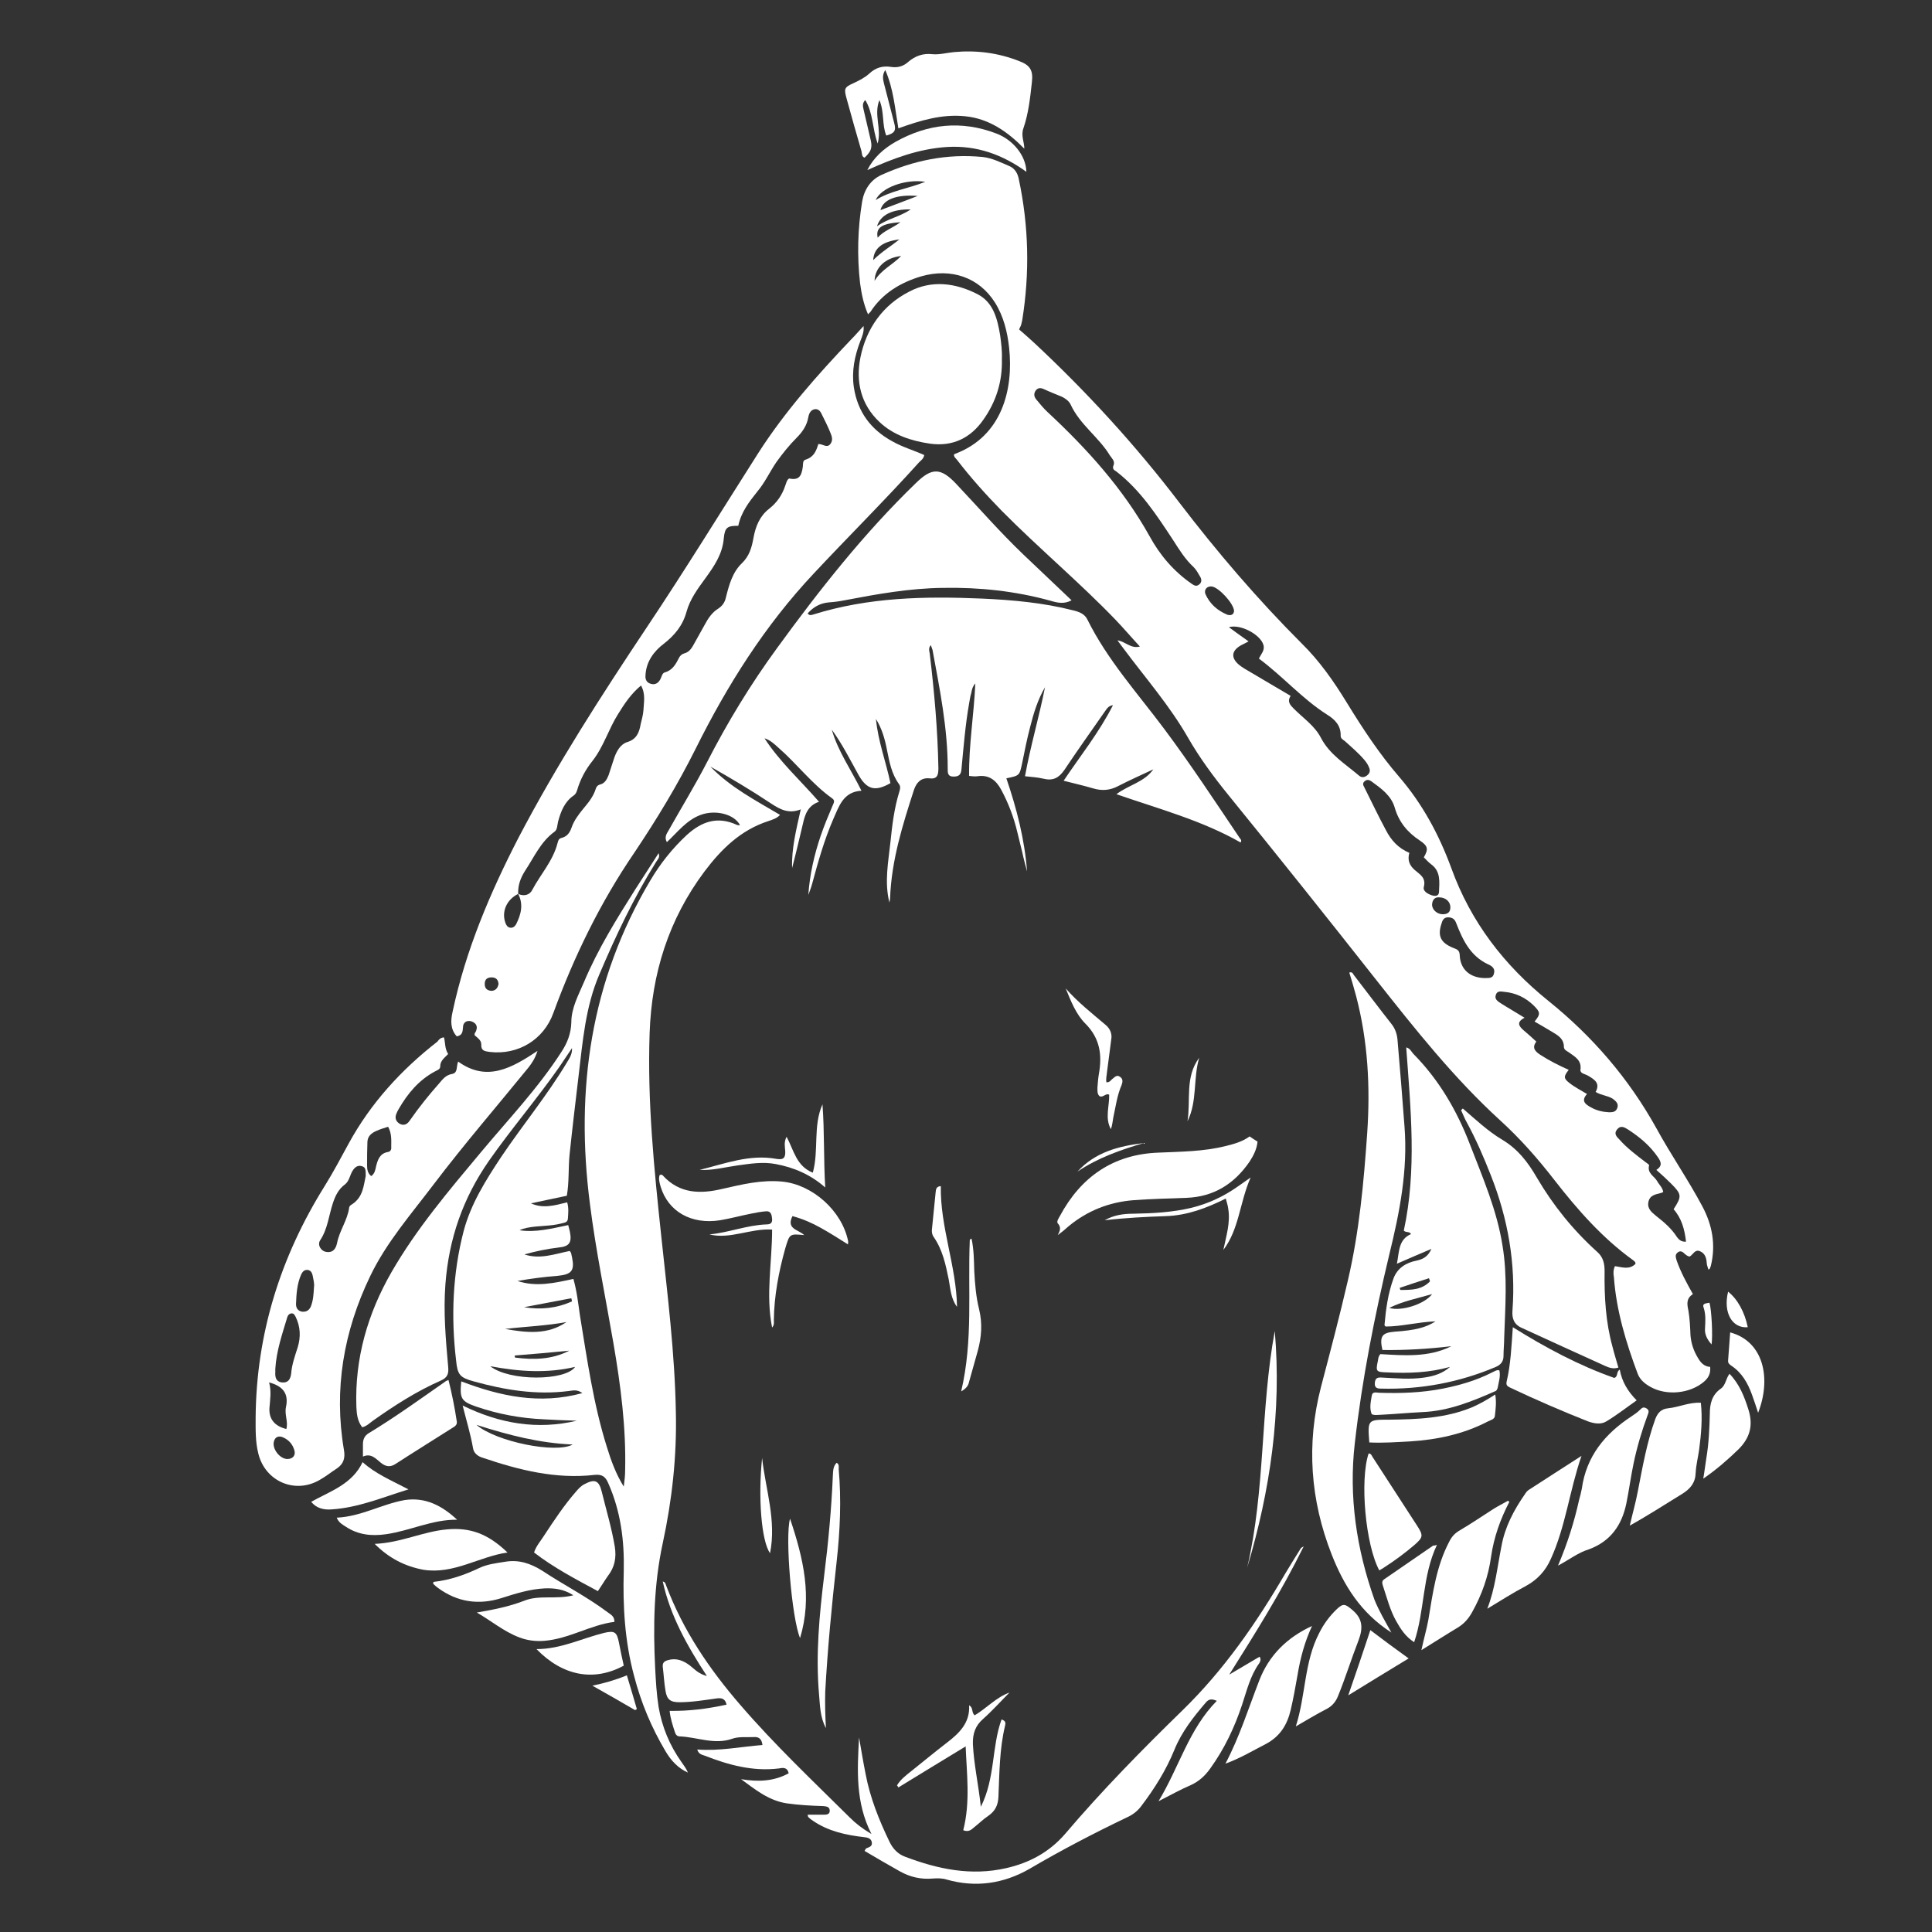<?xml version="1.0" encoding="utf-8"?>
<!-- Generator: Adobe Illustrator 18.1.1, SVG Export Plug-In . SVG Version: 6.00 Build 0)  -->
<svg version="1.1" id="图层_1" xmlns="http://www.w3.org/2000/svg" xmlns:xlink="http://www.w3.org/1999/xlink" x="0px" y="0px"
	 viewBox="0 0 560 560" enable-background="new 0 0 560 560" xml:space="preserve">
	 <rect x="0" y="0" width="560" height="560" fill="#333333" stroke="none"/>
	 <style type="text/css">
	.st0{fill:#FFFFFF;}
</style>
<g>
	<g>
		<path class="st0" d="M164.7,355.1c0.2,0.9,0.4,1.4,0.5,2c0.6,3.1-0.2,4.2-3.3,4.5c-3.4,0.4-6.7,1.1-9.9,2c4.5,1.5,8.7-0.1,13.1-1
			c0.6,0.5,0.5,1.2,0.7,1.8c0.8,3.9-0.1,5-4.1,5.4c-3.9,0.3-7.8,0.8-11.7,1.5c5.4,1.8,10.7,0.6,16.2-0.6c1,3.5,1.4,7.1,1.9,10.6
			c2.1,12.8,3.9,25.7,7.8,38.1c1.2,3.9,2.6,7.8,4.9,11.5c0.2-1.6,0.4-3.1,0.4-4.7c0.3-12.4-1.3-24.7-3.4-36.9
			c-2.3-13.4-5.1-26.8-6.8-40.3c-4.3-33.2,0.2-64.7,17.5-93.8c2.9-4.9,6.4-9.3,10.6-13.2c4.3-3.9,8.9-5.5,14.5-2.9
			c0.2,0.1,0.6,0.1,0.9,0.1c-1.6-3.2-7.1-4.6-11.4-3c-4.1,1.5-6.7,5-9.8,7.9c-0.8-1.4-0.1-2.4,0.5-3.4c3.7-6.6,7.7-13.1,11.2-19.9
			c5.9-11.5,12.6-22.5,20.2-32.9c12.3-16.9,25.2-33.3,40.3-47.9c4.6-4.5,7.2-4.5,11.7,0.3c6.5,6.9,12.7,14,19.5,20.5
			c4.6,4.4,9.2,8.7,13.9,13.2c-2.2,1.2-4.2,0.7-6.2,0.1c-10.2-2.8-20.6-3.9-31.1-3.7c-9.6,0.1-19.1,1.8-28.5,3.6
			c-1.5,0.3-3,0.5-4.5,0.6c-2.5,0.2-4.5,1.3-6.2,3.2c0.6,0.8,1.2,0.4,1.7,0.3c16-5,32.3-5.3,48.8-4.6c8.9,0.4,17.8,1.2,26.4,3.4
			c1.7,0.4,3.4,1,4.2,2.7c5.8,11.7,14.5,21.3,22.2,31.6c7.7,10.3,14.8,21.1,22,31.8c0.2,0.3,0.6,0.5,0.2,1.2
			c-11.2-6.4-23.6-9.7-36-14c3.6-2.7,8.1-3.5,10.7-7.2c-3.4,1.6-6.8,3.1-10.1,4.8c-2.4,1.3-4.8,1.5-7.4,0.7
			c-2.7-0.8-5.4-1.4-8.5-2.2c4.9-7.3,10.3-14,14.3-21.9c-1.4,0.2-1.8,1.1-2.4,1.9c-3.9,5.6-7.9,11.2-11.7,16.9
			c-1.6,2.3-3.3,3.2-6.1,2.5c-1.7-0.4-3.4-0.5-5.3-0.7c1.6-8.8,4.1-17.2,5.8-25.8c-2.1,3.6-3.3,7.5-4.3,11.5
			c-0.9,3.4-1.6,6.9-2.3,10.4c-0.8,3.7-0.7,3.7-4.6,4.5c3,8.8,5.3,17.7,6,27c-0.5-1.9-1-3.7-1.4-5.6c-0.5-1.9-0.9-3.8-1.4-5.7
			c-1-4.3-2.6-8.5-4.7-12.4c-1.5-2.8-3.6-4.4-6.9-3.9c-0.7,0.1-1.5,0-2.4-0.1c-0.1-9,1.4-17.7,1.8-26.8c-0.9,1-1,2-1.2,2.9
			c-0.3,0.9-0.4,1.9-0.6,2.9c-1.1,6.3-1.6,12.6-2.2,18.9c-0.1,1.6-0.6,2.3-2.3,2.3c-1.8,0-1.7-1.2-1.7-2.4c0-11.6-2.3-22.9-4.4-34.3
			c-0.1-0.4-0.3-0.8-0.5-1.4c-0.8,0.9-0.4,1.8-0.3,2.5c1.3,11,2.3,22,2.5,33.2c0,2.1-0.4,3.2-2.7,2.9c-2.4-0.2-3.7,1.3-4.4,3.4
			c-3.3,10.2-6.5,20.4-6.9,31.3c0,0.4-0.1,0.7-0.2,1.3c-1.5-6-0.3-11.8,0.3-17.5c0.5-4.9,1.1-9.9,2.6-14.7c0.2-0.7,0.4-1.4-0.1-2.1
			c-2.2-3-2.8-6.5-3.5-9.9c-0.6-3.2-1.5-6.3-3.2-9c0.6,6.4,2.9,12.4,4.2,18.6c-4.4,2.5-6.8,1.9-9.2-2.3c-2.5-4.5-4.8-9.1-7.8-13.2
			c1.8,6.3,5.6,11.6,8.6,17.7c-5.3,0.3-6.5,4.5-8.2,8.3c-2.6,6-4.4,12.4-6.1,18.7c-0.3,1.1-0.7,2.1-1.1,3.2
			c0.4-5.9,1.7-11.6,3.6-17.2c1-2.9,2.2-5.8,3.4-8.6c0.3-0.8,0.9-1.5-0.1-2.2c-5.9-4.2-10.2-10-15.6-14.7c-1.2-1.1-2.4-2.2-4-2.7
			c4.4,6.8,10.4,12.2,15.8,18.4c-3.3,1.1-4.1,3.8-4.7,6.5c-1,4.2-2,8.5-3.1,12.7c-0.2-5.7,1.2-11.1,2.5-17c-3.5,1.4-6,0-8.6-1.7
			c-5.7-3.8-11.6-7.3-17.6-10.7c5.8,6,13.1,9.8,20.2,14c-0.9,1-2.2,1.4-3.4,1.8c-8,2.6-13.6,8.1-18.5,14.6
			c-10.4,13.9-15.3,29.6-15.9,46.8c-0.7,19.8,1.3,39.5,3.4,59.2c1.8,16.9,3.9,33.7,4.2,50.7c0.3,12.8-1.1,25.5-3.8,38
			c-2.6,12-2.8,24.1-2.2,36.2c0.2,3.8,0.4,7.5,1,11.3c1,5.8,3.2,11.1,6.6,15.9c0.7,1,1.4,1.9,1.9,3.1c-2.9-1.3-4.9-3.5-6.5-6.2
			c-4.1-6.9-7.1-14.1-9.1-21.8c-2.7-10-3.3-20.2-3-30.5c0.2-8.8-0.9-17.3-4.5-25.4c-0.8-1.9-1.8-2.6-3.9-2.4
			c-11.3,1.3-22-1.4-32.6-5c-1.3-0.4-2.5-1.3-2.7-2.8c-0.7-4-1.9-7.9-3-12.3c10.8,5.3,21.7,7.1,33.1,4.4c-3.2-0.1-6.3-0.2-9.5-0.4
			c-6.8-0.3-13.3-1.5-19.7-3.7c-4.3-1.5-4.8-2.3-4.3-7.3c11.3,4.3,22.7,6.8,35.1,3.4c-1.6-1.2-2.9-0.7-4-0.6
			c-9.4,1.2-18.5-0.3-27.5-2.8c-4-1.1-4.7-1.9-5.1-6.1c-1.5-12.6-1-25.2,2.2-37.5c2.1-7.9,6.4-14.7,10.9-21.5
			c6.2-9.2,13.3-17.8,19-27.3c0.8-1.3,1.6-2.5,1.5-4.2c-1.2,1.8-2.5,3.7-3.7,5.5c-6.5,9.3-13.9,17.9-20.4,27.2
			c-7.5,10.8-11.6,22.5-12.6,35.8c-0.6,8.1,0.1,15.9,0.8,23.8c0.2,2-0.1,3.2-2.2,4.1c-7,3.1-13.4,7.2-19.6,11.6
			c-1,0.7-1.8,1.6-3.1,1.9c-1.4-1.8-1.6-3.8-1.7-5.9c-0.5-14.1,3.3-27.1,10.2-39.1c7.2-12.5,16.6-23.6,25.8-34.6
			c8-9.6,16.7-18.7,23.5-29.3c1.7-2.6,2.7-5.3,2.8-8.4c0-4.3,2.1-8,3.7-11.8c4-9.5,9.4-18.2,14.9-26.9c2.2-3.4,4.4-6.8,6.7-10.4
			c0.5,1.3-0.3,1.8-0.7,2.5c-6.5,10.4-11.7,21.4-16.5,32.7c-4,9.3-4.8,19.4-6,29.4c-0.9,7.6-1.8,15.1-2.6,22.7c-0.4,4-0.1,8-0.8,12
			c-3.5,0.7-7,1.5-10.4,2.2c3.5,1.6,6.9,0.6,10.5-0.3c0.5,1.7,0.3,3.3,0.2,4.8c-0.1,1.1-1.1,1.1-1.8,1.3c-3.3,0.9-6.7,0.6-10.1,1.3
			c-0.7,0.2-1.4,0.3-2.1,0.7C155.3,357.3,159.9,356.1,164.7,355.1z M138.1,413c5.7,4.9,23.1,8.4,27.9,5.7
			C156.4,418.3,147.5,416,138.1,413z M142.1,396c5.5,4.4,21.8,4.3,24.6,0.2C158.6,398.1,150.6,397.6,142.1,396z M164.2,383.2
			c-5.9,1.1-11.9,1.3-17.8,2C152.6,386.3,158.7,387,164.2,383.2z M165,391.5c-5.3,0.5-10.5,1-15.8,1.4c0,0.2,0,0.4,0.1,0.6
			C154.6,394.2,160,394.1,165,391.5z M165.8,377.2c-0.1-0.3-0.1-0.6-0.2-0.9c-4.6,0.9-9.1,1.7-13.7,2.6
			C156.8,379.7,161.4,379.2,165.8,377.2z"/>
		<path class="st0" d="M468.1,367c2.1,0.3,4.1,1.1,5.9-0.6c0.2-0.6-0.3-0.8-0.6-1.1c-8.9-6.4-16.1-14.6-22.8-23.2c-4.8-6.2-9.9-12-15.6-17.2
			c-13.6-12.4-24.9-26.7-36.2-41c-14.1-17.9-28.3-35.7-42.7-53.4c-4.3-5.3-8.3-10.7-11.7-16.6c-5.3-9.3-12.4-17.4-18.8-26
			c-0.5-0.7-1-1.3-1.7-2.3c2.4,0.4,3.9,2.5,6.5,1.8c-2.5-2.7-4.7-5.3-7.1-7.8c-10.5-10.9-22.2-20.7-32.9-31.5
			c-4.6-4.7-9-9.6-13-14.8c-0.4-0.5-0.9-0.8-0.9-1.5c0.1-0.1,0.1-0.1,0.2-0.2c13.8-5.1,17.1-18.8,15.8-30.8
			c-0.5-4.6-1.6-9.1-4.1-13.1c-4.6-7.3-12.7-10.1-21.4-7.6c-6,1.8-11.2,4.9-14.7,10.3c-0.2,0.2-0.4,0.4-0.7,0.7c-1.3-3-1.9-6-2.3-9
			c-0.9-7.9-0.7-15.8,0.6-23.7c0.6-3.5,2.5-6.3,5.6-7.7c9.3-4.2,19-6.2,29.3-5.2c2.8,0.3,5.3,1.6,7.9,2.7c1.5,0.7,2.3,2.1,2.6,3.7
			c2.9,13.6,3.2,27.2,1,40.9c-0.1,0.4-0.2,0.9-0.3,1.3c-0.1,0.4-0.4,0.8-0.6,1.4c1.5,1.3,3,2.6,4.5,4c15.2,14.2,29.2,29.5,41.8,46
			c11,14.4,22.8,28.2,35.6,41c5.2,5.1,9.3,11,13.1,17.2c4.6,7.5,9.4,14.8,15.1,21.4c6.8,7.9,11.6,16.8,15.2,26.6
			c5.6,15.5,15.3,28.1,28.1,38.4c12.8,10.3,23.3,22.5,31.3,36.9c4.2,7.7,9.2,14.9,13.3,22.6c2.9,5.4,4,11.2,2.5,17.3
			c-0.1,0.3-0.2,0.6-0.3,0.8c0,0.1-0.1,0.1-0.4,0.3c-0.2-0.7-0.5-1.4-0.5-2c-0.1-1.4-0.5-2.7-1.9-3.3c-1.5-0.7-2,0.9-3,1.5
			c-0.6,0-1-0.4-1.4-0.7c-0.6-0.6-1.3-1.2-2.2-0.4c-0.8,0.7-0.4,1.5-0.2,2.3c1.2,3.4,2.9,6.5,4.7,9.7c-2,1.3-1.7,2.9-1.3,4.8
			c0.4,2.4,0.5,4.8,0.6,7.2c0.2,2.3,0.9,4.4,2.1,6.4c0.8,1.4,1.8,2.6,3.6,2.7c0.2,1.9-0.5,3.2-1.8,4.3c-4.1,3.5-10.9,4.1-15.5,1.5
			c-1.6-0.9-3-2-3.7-3.8c-3.4-9.1-6.2-18.3-6.9-28C467.6,369.1,467.6,368.1,468.1,367z M322.8,134.8c0.4-1.2-0.5-1.9-1.1-2.8
			c-3.2-5.3-8.7-8.9-11.4-14.8c-0.5-1-1.5-1.7-2.5-2.2c-1.7-0.7-3.5-1.4-5.2-2.2c-0.9-0.4-1.7-0.5-2.4,0.4c-0.6,0.9-0.5,1.7,0.1,2.5
			c1.1,1.3,2.1,2.6,3.3,3.7c11.5,10.7,21.9,22.2,29.6,36c3,5.5,7,10.2,12.2,13.8c0.7,0.5,1.4,0.9,2.2,0.2c0.8-0.6,0.7-1.5,0.3-2.2
			c-0.6-1-1.1-2-1.9-2.8c-2.5-2.3-4.2-5.1-6-7.9c-4.8-7.3-9.5-14.5-16.5-19.9C322.9,136.3,322.3,135.8,322.8,134.8z M364.9,190.9
			c0.6-1.3,1.8-2.4,1.3-4c-0.9-3-6.7-6.1-10-5.1c1.9,1.4,3.7,2.7,5.7,4.1c-0.7,0.4-1.1,0.6-1.5,0.8c-3.7,1.7-3.9,4.2-0.6,6.5
			c0.7,0.5,1.4,0.9,2.1,1.3c4,2.4,8,4.7,12.2,7.2c-1.1,1.7-0.1,2.7,1,3.8c2.7,2.7,6,4.9,7.8,8.4c2.5,4.8,7,7.5,11,10.9
			c0.7,0.6,1.5,0.6,2.3,0c0.8-0.6,1.1-1.4,0.6-2.4c-0.3-0.8-0.8-1.5-1.3-2.1c-1.7-2-3.7-3.7-5.7-5.5c-0.5-0.4-1.2-0.7-1.2-1.5
			c0.1-3-1.7-4.8-4-6.2C377.4,202.5,371.8,196,364.9,190.9z M462.5,316.5c1.4-2.5-0.3-3.6-2.2-4.7c-0.8-0.5-2.3-0.6-2.2-1.7
			c0.4-2.8-1.6-3.8-3.4-5.1c-0.6-0.4-1.4-0.7-1.4-1.6c0-2.1-1.4-3.1-2.9-4c-1.8-1.1-3.7-2.2-5.6-3.3c1.8-2.2,1.7-2.7-0.3-4.7
			c-2.4-2.3-5.2-3.6-8.4-3.9c-1-0.1-2.1-0.4-2.5,0.8c-0.5,1.3,0.5,1.9,1.4,2.5c2.2,1.4,4.5,2.7,6.9,4.2c-2.5,1.3-1.6,2.5-0.2,3.7
			c1.2,1,2.4,2.1,3.6,3.2c-1.3,1.8-0.4,2.8,1.1,3.8c2.6,1.7,5.4,3.1,8.3,4.4c-1.5,1.9-1.5,2.5,0.2,3.8c1.5,1.2,3.3,2.1,5.1,3.2
			c-1.8,2-0.5,3,1.2,3.9c1.6,0.9,3.3,1.3,5.2,1.4c1.1,0,2-0.1,2.4-1.3c0.4-1.2-0.4-1.9-1.3-2.6C465.9,317.5,464.1,317.5,462.5,316.5
			z M408.5,247.2c-0.6,2.2,0.1,3.7,1.6,5c1.5,1.3,3.3,2.2,2.6,4.9c-0.3,1.2,1.1,2,2.3,2.4c1,0.3,2,0.3,2.1-0.9
			c0.1-2.9,0.6-6-2.3-8.1c-0.8-0.6-1.4-1.3-2.1-2c1.4-2.4,1.2-3.3-1.2-4.9c-3.5-2.3-6-5.3-7.2-9.4c-1-3.6-4-5.7-6.9-7.8
			c-0.6-0.4-1.3-0.5-1.9,0.1c-0.6,0.5-0.4,1.1-0.1,1.6c2.1,4.2,4.1,8.4,6.3,12.5C403.2,243.5,405.2,245.8,408.5,247.2z M488.7,359.9
			c-0.4-3.6-1.3-6.8-3.6-9.4c2.4-3.7,2.4-4.3-0.7-7.4c-1.3-1.3-2.7-2.6-4.3-4c1.9-1.2,1.3-2.4,0.5-3.6c-2.3-3.4-5.3-5.9-8.7-8.1
			c-1.1-0.7-2.2-1.3-3.2,0c-1,1.2-0.1,2.1,0.7,2.9c2.2,2.5,4.9,4.5,7.5,6.5c0.4,0.3,1.2,0.8,1.1,1c-0.6,2.3,1.5,3.1,2.3,4.5
			c0.6,1.1,1.6,1.9,1.8,3.2c-0.3,0.1-0.5,0.3-0.7,0.3c-1.5,0.4-3.2,0.6-3.6,2.6c-0.4,2,1,3,2.3,4.1c2.3,1.8,4.4,3.6,6,6.1
			C486.7,359.4,487.4,360,488.7,359.9z M430.3,283.5c0.9-0.1,2.3,0.3,2.7-1.2c0.5-1.5-0.5-2.3-1.7-2.8c-5.1-2.4-7.3-7-9.2-11.9
			c-0.4-1.1-1-1.6-2.1-1.7c-1.2-0.1-1.8,0.5-2.1,1.6c-1.3,3.7-0.4,5.7,3.2,7.2c0.9,0.4,1.9,0.5,2,2
			C423.2,280.9,426,283.4,430.3,283.5z M357.7,177.1c-0.1-2.2-4.4-6.8-6.4-7.1c-1.4-0.2-2.4,0.9-1.9,2.2c1.3,2.9,3.5,4.8,6.4,6
			C356.9,178.5,357.6,178.1,357.7,177.1z M253.8,58c4.3-2.7,9.4-3.3,14.4-5.3C262.4,51.8,255.4,54.4,253.8,58z M417.1,260.1
			c-1.2-0.1-1.9,0.7-2,2c-0.1,1.5,1.4,2.9,3.1,2.9c1.3,0,2.2-0.5,2.2-2C420.4,261.4,419.1,260.1,417.1,260.1z M255.2,60.9
			c3.7-1.4,7.2-2.7,10.8-4.1C259.9,56.3,256,57.8,255.2,60.9z M254.2,65.6c3-2.2,6.5-2.7,9.8-4.9C258.6,60.6,255.2,62.3,254.2,65.6z
			 M253.5,81.4c2-3.3,5.2-4.6,7.7-7.2C256.7,74.7,253.6,77.5,253.5,81.4z M260.7,69.4c-4.9,0.6-7.4,2.5-7.6,6
			C255.5,73,258.2,71.4,260.7,69.4z M261,64.4c-5.5,0.4-7.2,1.6-6.6,4.5C256.1,66.9,258.6,66.2,261,64.4z"/>
		<path class="st0" d="M132.4,300.4c-1.9-2.1-1.8-4.6-1.2-7.2c3.8-17.8,10.8-34.3,19.1-50.4c11.1-21.2,24-41.2,37.2-61
			c11.1-16.6,21.6-33.7,32.3-50.5c7.7-12,17.1-22.6,26.9-32.9c1.2-1.2,2.3-2.5,3.6-3.9c0.2,1.7-0.4,3-0.9,4.3
			c-1.7,4.4-2.6,8.8-1.9,13.5c1.1,7.1,4.9,12.2,11.1,15.6c3,1.7,6.2,2.6,9.3,4c-0.2,1.1-1,1.6-1.5,2.1c-9.9,11-20.4,21.4-30.5,32.2
			c-14.2,15.1-25.1,32.4-34.3,50.9c-5.2,10.4-11.2,20.3-17.7,30c-9.9,14.5-17.5,30.1-23.5,46.5c-2.8,7.8-10.3,12.3-18.5,11.3
			c-1.4-0.2-2.5-0.3-2.4-2.2c0-1.2-1.1-1.9-1.9-2.6c-0.2-0.6,0.3-0.9,0.4-1.3c0.6-1.5-0.2-2.4-1.5-2.8c-1.3-0.3-2.3,0.4-2.3,1.8
			C134.1,299.1,134,300.1,132.4,300.4z M150.2,259.1c1.7,0.8,3.4,0.3,4.1-1.2c2.4-4.5,6-8.4,7.3-13.5c0.2-0.7,0.3-1.3,1.1-1.5
			c1.7-0.4,2.5-1.6,3-3.1c0.7-2,2-3.7,3.3-5.3c1.5-1.8,3-3.6,3.7-5.9c0.2-0.6,0.5-1,1.2-1.2c1.4-0.3,2-1.5,2.5-2.7
			c0.6-1.7,1.1-3.5,1.7-5.2c0.7-1.9,1.8-3.8,3.7-4.4c2.7-0.8,3.5-2.8,3.9-5.2c0.3-1.3,0.7-2.6,0.8-4c0.1-2.3,0.7-4.7-0.7-7.2
			c-2.9,2.4-4.8,5.3-6.6,8.2c-2.8,4.4-4.2,9.5-7.5,13.7c-2,2.5-3.5,5.3-4.4,8.4c-0.2,0.6-0.4,1.1-0.9,1.5c-2.7,1.8-3.8,4.6-4.6,7.5
			c-0.3,1.1-0.2,2.5-1.1,3.1c-4,2.9-5.9,7.4-8.5,11.3C150.8,254.6,150.1,256.7,150.2,259.1c-3.3,1.6-4.9,5.1-3.7,8.4
			c0.2,0.6,0.6,1.3,1.4,1.4c0.7,0.1,1.3-0.3,1.7-1C151,265.1,151.8,262.2,150.2,259.1z M237.2,128.7c1.4,0,2.4,1.2,3.4,0.1
			c1-1.2,0.5-2.4,0-3.6c-0.7-1.7-1.5-3.3-2.3-4.9c-0.4-0.9-0.9-1.8-2.1-1.7c-1.2,0.2-1.7,1.2-1.9,2.3c-0.4,2.4-1.7,4.3-3.4,6
			c-2.2,2.2-4.1,4.6-5.9,7.1c-1.9,2.8-3.3,5.9-5.5,8.5c-2.4,3-4.7,6-5.5,9.9c-3.1,0-3.9,0.4-4.2,3.6c-0.4,4.7-2.8,8.1-5.4,11.7
			c-2.2,3-4.4,6-5.4,9.6c-1.1,4-3.4,6.8-6.6,9.3c-2.9,2.2-5.1,5.2-5.3,9.1c-0.1,1.1,0.2,2.1,1.5,2.5c1.3,0.4,2.2-0.2,2.8-1.3
			c0.4-0.7,0.5-1.8,1.3-2c2.2-0.6,3.2-2.4,4.1-4.2c0.3-0.6,0.8-1.1,1.5-1.3c1.2-0.3,1.9-1.1,2.5-2.1c1.1-2,2.3-4.1,3.4-6.1
			c1-1.9,2.2-3.7,4-4.8c1.2-0.8,1.9-1.8,2.2-3.2c0.9-3.6,1.9-7.3,4.6-9.9c2.2-2.1,2.9-4.6,3.4-7.4c0.6-3.3,1.8-6.3,4.5-8.4
			c2.3-1.8,3.8-4,4.7-6.7c0.3-0.7,0.4-1.6,1.1-2.1c2.6,0.5,3.6-0.3,4-3.4c0.1-0.8-0.1-1.9,0.9-2.1
			C236,132.4,236.6,130.6,237.2,128.7z M144.5,285.2c-0.1-1.2-0.7-1.9-2-1.9c-1.2,0-2,0.5-2,1.9c0,1.4,0.8,1.9,1.9,2
			C143.6,287.2,144.3,286.4,144.5,285.2z"/>
		<path class="st0" d="M128.7,300.7c0.4,1.6,0.2,3.3,1.2,4.8c-1,1.1-2.3,1.9-2.3,3.6c0,0.9-0.9,1.1-1.6,1.5c-4.6,2.5-7.8,6.3-10.4,10.8
			c-0.3,0.5-0.5,0.9-0.7,1.4c-0.5,1.2-0.2,2.2,0.9,2.9c1.2,0.7,2.2,0.2,2.9-0.8c2.7-3.9,5.6-7.5,8.7-11c1-1.2,1.9-2.3,3.6-2.6
			c1.8-0.3,1.2-2.2,1.8-3.6c8.3,6,15.5,1.9,23-3.1c-0.7,2.2-1.6,3.5-2.6,4.8c-9.2,11.3-18.7,22.3-27.5,33.9
			c-6.5,8.6-13.7,16.8-18.4,26.6c-7.7,16-10.6,32.8-7.6,50.4c0.4,2.3-0.1,4-2,5.3c-1.7,1.1-3.3,2.4-5.1,3.4
			c-7.1,4.1-15.7,0.4-17.7-7.6c-0.9-3.5-0.8-7-0.8-10.6c0.2-24.2,7.2-46.5,20-67c2.5-4,4.7-8.2,7-12.4c6.4-11.7,15.2-21.3,25.7-29.5
			C127.2,301.3,127.8,300.7,128.7,300.7z M106,340.9c0-1.6,0.1-2.6-1.2-2.9c-1.1-0.3-1.9,0.3-2.5,1.2c-0.9,1.3-1,3.1-2.3,4.1
			c-1.9,1.4-2.8,3.3-3.5,5.4c-1.2,3.6-1.5,7.5-3.7,10.8c-0.9,1.4,0.3,3.3,2,3.4c1.9,0.2,2.6-1.2,2.9-2.6c0.7-3.6,3-6.6,3.5-10.2
			c0-0.4,0.4-0.8,0.8-1C105.3,347,105.4,343.5,106,340.9z M79.8,396.8c0,0.3,0,0.6,0,0.9c-0.1,1.5,0.2,2.8,1.9,3
			c1.8,0.2,2.5-0.9,2.7-2.6c0.2-2.6,1.1-5.1,1.9-7.6c0.9-3,0.8-5.9-0.6-8.8c-0.3-0.5-0.5-1.1-1.3-1c-0.6,0.1-0.9,0.5-1.1,1
			C81.8,386.7,80.1,391.6,79.8,396.8z M112.5,326.6c-1.3,0.4-2.3,0.7-3.4,1.2c-1.4,0.6-2.5,1.5-2.6,3.1c-0.1,2.3-0.1,4.7-0.1,7
			c0,1.1,0.2,2.2,1.2,3c1-0.7,1.2-1.8,1.4-2.8c0.5-2,1.1-3.8,3.5-4.2c0.7-0.1,1-0.8,0.9-1.4C113.4,330.6,113.6,328.6,112.5,326.6z
			 M83,414.2c0.6-2.1-0.6-4.2-0.1-6.4c0.8-3.8-0.8-6-4.9-7.1c0.7,2.5,0.3,5,0.1,7.4C77.9,411.4,79.7,413.4,83,414.2z M91,373.2
			c0.2-1.2-0.2-2.4-0.4-3.6c-0.2-0.8-0.6-1.4-1.4-1.5c-1-0.1-1.5,0.5-1.9,1.3c-1.2,2.7-1.4,5.7-1.5,8.6c0,1.1,0.5,2,1.8,2.2
			c1.2,0.1,2-0.4,2.5-1.5C90.8,376.9,90.9,375.1,91,373.2z M83.3,422.9c1.6,0,2.5-1.1,2-2.6c-0.5-1.7-1.6-2.9-3.1-3.6
			c-1.2-0.6-2.4-0.4-2.8,1.1C78.8,419.9,81.1,422.9,83.3,422.9z"/>
		<path class="st0" d="M420.7,390.2c-6.7,0.8-13.4,1.2-20,1.1c-0.9-4-0.1-5,3.5-5.3c6-0.4,9.1-1.2,11.9-3c-5.2,0.2-9.8,1.5-14.5,1.5
			c-0.1-0.2-0.3-0.3-0.3-0.4c0.4-4.6,1-9.1,2.6-13.5c1.1-3,3.6-4.6,6.7-5.2c1.8-0.4,3.3-1.1,4.3-3.4c-3.5,1.5-6.6,2.8-10,4.3
			c0.7-3.5,0.4-7,4.1-8.6c-0.6-0.9-1.4-0.3-2.1-1c3.8-17.5,2-35.2,0.7-53.1c1.2,0.3,1.5,1.3,2.1,1.9c7.4,7.5,12.6,16.4,16.4,26.3
			c3.7,9.6,7.8,19,9.4,29.2c1.5,8.9,0.8,17.8,0.5,26.7c0,1.8-0.2,3.6-0.2,5.4c0,1.5-0.8,2.5-2.2,3.1c-10.6,4.5-21.8,6.6-33.3,6.3
			c-1.1,0-1.9-0.2-1.8-1.6c0.1-1.5,0.8-1.7,2.1-1.6c4.1,0.2,8.1,0.6,12.2,0c2.8-0.4,5.4-1.2,7.5-3.1c-6,1.7-12,1.9-18.2,1.6
			c-3.2-0.1-3.4-0.2-2.7-3.4c0.1-0.6,0.1-1.2,0.7-1.9C407,392.9,414.1,393.5,420.7,390.2z M415.1,375.1c-4.5,1.3-8.6,2.1-12.4,4
			C406.1,380.2,413,378,415.1,375.1z M414.5,371.4c-0.1-0.3-0.2-0.6-0.3-0.9c-2.8,0.9-5.6,1.8-8.5,2.8c0.1,0.2,0.1,0.4,0.2,0.6
			C409.1,373.9,412.1,373.9,414.5,371.4z"/>
		<path class="st0" d="M221,505.8c-0.2-1.9-1.2-2.4-2.5-2.3c-2.1,0.1-4.4-0.2-6.3,0.5c-5.2,1.8-10.1-0.5-15.2-0.7c-0.8,0-1.2-0.6-1.4-1.3
			c-0.6-1.9-1.3-3.9-1.5-6.1c5.6,0.1,11-0.6,16.5-1.8c-0.4-1.8-1.5-2-2.9-1.8c-3.6,0.5-7.2,1.1-10.8,1.1c-2.6,0-3.6-0.8-4-3.3
			c-0.4-2.3-0.5-4.6-0.8-7c-0.1-1.2,0.5-1.6,1.5-1.9c2.4-0.7,4.4,0.1,6.3,1.5c1.4,1.1,2.6,2.5,5,3.1c-5.7-8.7-10.6-17.4-12.8-27.4
			c0.8,0.2,0.8,0.7,1,1.2c4.9,13,12.5,24.2,21.5,34.6c9.9,11.5,20.9,21.9,31.7,32.6c1.7,1.7,3.6,3.2,6.3,4.8
			c-4.7-9.2-4.1-18.6-3.6-28c0.6,3.5,1.2,7.1,1.9,10.6c1.3,6.9,3.9,13.4,7,19.8c1,2,2.5,3.5,4.5,4.2c9.5,3.6,19.1,5.6,29.2,3.3
			c6.7-1.5,12.5-4.6,17.1-9.9c10.7-12.6,22.3-24.4,34.1-35.9c12-11.7,21.4-25.3,29.8-39.7c1.5-2.5,3-4.9,4.5-7.3
			c0.1-0.1,0.2-0.1,0.8-0.5c-6.5,13.2-14,25.1-21.6,37.2c2.9-1.7,5.9-3.5,8.8-5.2c0.5,0.8,0.2,1.4-0.1,1.9c-2.6,3.6-3.6,7.9-5,12.1
			c-2.2,6.6-5.1,12.7-9.2,18.4c-1.5,2.1-3.2,3.7-5.6,4.8c-3,1.3-5.9,2.9-9.4,4.7c6-9.9,8.8-20.9,16.9-29.1c-1.8-0.8-2.5-0.3-3.2,0.5
			c-3.6,4.2-7,8.5-9.1,13.7c-2.4,5.9-5.8,11.3-9.6,16.3c-1.1,1.5-2.6,2.6-4.2,3.3c-9.6,4.6-19,9.5-28.2,14.9
			c-7.5,4.3-15.6,5.5-24,3.1c-1.3-0.4-2.6-0.4-4-0.3c-3.4,0.3-6.6-0.4-9.6-2.1c-3.4-1.9-6.8-3.9-10.2-5.9c0.2-0.3,0.3-0.6,0.4-0.7
			c0.8-0.4,1.9-0.5,1.7-1.8c-0.2-1.2-1.3-1.4-2.3-1.5c-5.2-0.6-10.3-1.7-14.7-4.7c-0.5-0.3-1-0.7-1.4-1.1c-0.1-0.1-0.1-0.3-0.2-0.7
			c1.5,0,3,0,4.5,0c0.9,0,2,0,1.9-1.3c-0.1-1.1-1.1-1.1-1.9-1.2c-3.5-0.1-7.1-0.3-10.6-0.8c-5.2-0.8-9.1-4-13.2-7
			c4.8,0.8,9.4,0.7,13.8-1.7c-0.4-1.9-1.8-1.6-2.9-1.4c-7.5,0.9-14.5-1-21.4-3.7c-0.8-0.3-1.8-0.4-2.2-1.8
			C208.5,507.6,214.7,506.3,221,505.8z"/>
		<path class="st0" d="M403.3,473.2c-8.9-5.7-13.8-13.7-17.3-22.6c-6.2-15.8-7.4-32-3.1-48.6c2.7-10.3,5.4-20.5,7.8-30.9
			c3.3-14.1,4.6-28.4,5.6-42.8c0.9-13.3,0.2-26.5-3.2-39.5c-0.6-2.3-1.3-4.6-2-6.9c0.9-0.3,1.1,0.4,1.3,0.7c3.7,4.8,7.3,9.6,11,14.3
			c1.1,1.4,1.6,3.1,1.7,4.8c0.7,8.3,1.4,16.5,2,24.8c1,12.7-1.4,24.9-4.4,37.1c-4.3,18-7.9,36.2-10,54.7
			c-1.8,15.5,0.5,30.7,5.7,45.4C399.7,466.9,401.4,469.8,403.3,473.2z"/>
		<path class="st0" d="M290.4,104c0.2,6.6-1.7,12.5-5.4,17.7c-3.7,5.3-8.9,7.8-15.4,6.9c-5.5-0.8-10.7-2.5-14.7-6.3c-5.4-5.1-6.9-11.7-5.5-18.7
			c1.7-8.4,6.5-15.2,14.2-19.1c6.5-3.4,13.4-2.5,19.8,0.8c4.6,2.4,5.7,7.2,6.5,11.9C290.2,99.4,290.5,101.8,290.4,104z"/>
		<path class="st0" d="M424,321.3c3.7,3.2,7.3,6.6,11.5,9.1c4.5,2.7,7.4,6.5,10,11c4.7,8,10.5,15.2,17.5,21.5c1.7,1.5,2.1,3.4,2.1,5.5
			c-0.1,7.4,0.3,14.8,2.3,22c0.5,2,1.1,3.9,1.7,6c-1.5,0.5-2.8,0-3.9-0.5c-8-3.6-16-7.3-24.1-11c-2.3-1-2.9-2.8-2.7-5.1
			c1-13.5-1.3-26.6-6.3-39.2c-2-5.1-4.2-10.2-6.8-15c-0.7-1.2-1.2-2.5-1.8-3.8C423.7,321.6,423.9,321.4,424,321.3z"/>
		<path class="st0" d="M296.9,43.1c-4.8-4.9-10.2-8.7-17.1-9.4c-6.7-0.7-13,1.2-19.4,3.5c-1-5.8-1.4-11.4-3.8-16.9c-0.9,1.4-0.7,2.6-0.4,3.8
			c1,3.9,2,7.7,3,11.6c0.6,2.2,0.1,2.9-2.3,3.6c-1.3-3.1-0.5-6.7-2-10.3c-1.7,4.3,0.7,8.2-0.5,12.6c-1.6-4.4-1.3-8.9-3.6-12.6
			c-0.9,0.9-0.7,1.8-0.5,2.7c0.7,3,1.4,6,2.1,9c0.5,2.2,0,3.3-1.8,5c-0.9-0.3-0.7-1.2-0.9-1.9c-1.5-5.1-2.9-10.1-4.3-15.2
			c-0.8-2.9-0.7-3.3,2-4.5c1.7-0.8,3.3-1.6,4.6-2.8c1.8-1.7,3.9-2.3,6.3-1.9c1.9,0.3,3.6-0.2,5-1.5c2-1.7,4.3-2.5,6.9-2.2
			c2.1,0.2,4.2-0.4,6.3-0.6c6.5-0.6,12.8,0.2,18.9,2.6c3.2,1.2,4.1,2.7,3.7,6.1c-0.5,4.6-1,9.2-2.5,13.5
			C295.9,39.4,296.9,41.1,296.9,43.1z"/>
		<path class="st0" d="M306.6,358c0.6-1.2,1.1-2.2,0-3.4c-0.4-0.5,0.2-1.4,0.6-2.1c6.1-11.4,15.5-17.9,28.5-18.4c6.6-0.3,13.1-0.3,19.5-1.9
			c2.4-0.6,4.8-1.2,7-2.8c0.7,0.5,1.5,1,2.3,1.5c-0.2,2.2-1.2,4.1-2.3,5.8c-4.4,6.4-10.3,10.2-18.3,10.5c-5.2,0.2-10.4,0.3-15.6,0.7
			c-6.9,0.6-13,3-18.4,7.4C308.8,356.3,307.7,357.2,306.6,358z"/>
		<path class="st0" d="M166.2,462.4c-2.8-1.8-5.5-2.1-8.3-2c-4.3,0.2-8.4,1.5-12.5,2.8c-6.6,2.1-12.8,1.2-18.4-2.9c-0.4-0.3-0.8-0.6-1.2-1
			c-0.2-0.1-0.2-0.4-0.3-0.5c0.1-0.1,0.2-0.3,0.3-0.3c4.6-0.5,8.9-2,13.1-4c2.3-1.1,4.9-1.4,7.4-1.8c4-0.7,7.4,0.4,10.9,2.6
			c6.2,4.1,12.9,7.5,18.9,12c0.9,0.7,2,1.1,2,2.8c-7,0.9-13.1,4.9-20.3,5.5c-2.5,0.2-5-0.1-7.3-1c-4.5-1.7-8.1-4.8-12.3-7.2
			c4.7-0.8,9.3-1.7,13.7-3.4C156.3,462.2,161.2,463.7,166.2,462.4z"/>
		<path class="st0" d="M223.8,356.4c-6.3-0.4-12.1,2.9-18.2,1.4c5.6-0.5,10.9-2.7,16.6-2.9c1.1,0,1.7-0.4,1.6-1.6c-0.1-1.1-0.3-2.3-1.7-2.2
			c-1.5,0.1-3,0.4-4.5,0.7c-3,0.6-5.9,1.4-8.9,1.9c-8.3,1.3-15-2.5-17.2-9.7c-0.3-1.1-0.7-2.3-0.3-3.4c0.4-0.2,0.7-0.1,0.9,0.1
			c4.9,5.4,11,5.4,17.3,3.9c5.7-1.3,11.4-2.7,17.4-2.1c8.8,0.9,17.2,8.5,19,17.1c0.1,0.3,0,0.6,0,1.1c-2.7-1.7-5.2-3.3-7.9-4.8
			c-2.5-1.4-5.2-2.6-8.2-3.4c-1.9,3.8,1.8,3.9,3.4,5.5c-4.3-0.4-4.2-0.4-5.5,3.9c-1.9,6.8-3.2,13.7-3.3,20.7c0,0.6,0.2,1.4-0.5,2.2
			C221.9,375.3,223.8,366,223.8,356.4z"/>
		<path class="st0" d="M438.5,384.7c9.6,6,19.2,11.1,29.4,14.7c1.2-0.4,0.5-1.8,1.6-2.4c0.6,3.4,2.3,6.3,4.9,8.9c-3,2.1-5.8,4.3-8.8,6.1
			c-1.6,1-3.6,0.6-5.3,0c-7.6-3-15.2-6.3-22.6-9.8c-0.8-0.4-1.2-0.7-1-1.7C437.9,395.4,438.1,390.3,438.5,384.7z"/>
		<path class="st0" d="M431.1,466.3c2.3-5.9,2.9-12.1,4.1-18.1c1-5.6,3.6-10.5,6.8-15.1c0.3-0.5,0.7-1,1.2-1.3c4.9-3.2,9.8-6.3,15.2-9.8
			c-3.5,10.2-4.6,20.5-8.9,29.9c-1.5,3.4-3.9,6-7.2,7.8C438.5,461.7,434.9,464,431.1,466.3z"/>
		<path class="st0" d="M451.6,453.8c2.8-6.6,4.7-12.7,6.1-19c0.3-1.1,0.6-2.2,0.8-3.3c1.3-9.4,6.7-15.9,14.3-20.9c0.9-0.6,1.8-1.2,2.5-1.9
			c0.6-0.6,1-1,1.9-0.5c0.9,0.5,0.7,1.2,0.4,1.9c-1.7,4.6-3.1,9.3-4.1,14.1c-0.8,3.8-1.3,7.7-2.1,11.6c-1.3,6.3-4.6,11-10.9,13.3
			C457.5,450,455,452,451.6,453.8z"/>
		<path class="st0" d="M437.5,435.3c-2.6,5-4.5,10.3-5.3,15.9c-0.8,5.8-2.7,11.1-5.5,16.1c-1,1.8-2.2,3.2-3.9,4.3c-3.5,2.1-6.9,4.3-10.8,6.7
			c0.7-3.3,1.5-6,2-8.7c1.3-7.8,2.3-15.6,6.1-22.8c0.7-1.4,1.6-2.4,3-3.2c3.4-2,6.6-4.2,9.9-6.3c1.3-0.8,2.7-1.5,4.1-2.3
			C437.2,435.1,437.3,435.2,437.5,435.3z"/>
		<path class="st0" d="M173.3,461.2c-6.5-3.5-12.8-6.8-18.5-11.2c0.6-1.9,1.9-3.3,2.9-4.9c2.9-4.4,5.8-8.8,9.3-12.8c0.7-0.8,1.4-1.6,2.4-2.1
			c3-1.6,4.2-1.1,5,2.1c1.3,5.3,2.9,10.6,3.8,16c0.5,3.2,0,5.9-2,8.5C175.2,458.2,174.4,459.6,173.3,461.2z"/>
		<path class="st0" d="M493,406.6c0.5,4.6,0.1,9.1-0.5,13.6c-0.3,2.2-0.9,4.5-1,6.7c-0.1,2.9-1.5,4.6-3.9,6.1c-4.9,3-9.8,6.2-15.2,9.2
			c0.8-3.5,1.7-6.6,2.3-9.8c1.4-7.1,2.6-14.2,5.1-21.1c0.7-1.8,1.7-2.9,3.7-3.1C486.6,407.9,489.6,406.4,493,406.6z"/>
		<path class="st0" d="M355.2,511.2c4.1-7.8,6.7-16.1,9.8-24.1c2.8-7.3,8.1-12.5,15.3-15.8c-2.1,4.5-3.4,9.3-4.2,14.2c-0.6,3.4-1.2,6.8-2,10.2
			c-1,4.2-3,7.5-7,9.7C363.2,507.4,359.4,509.7,355.2,511.2z"/>
		<path class="st0" d="M375.6,500.4c2.9-9,2.4-18.7,6.8-27.1c1.3-2.6,3-4.9,5.1-6.9c1.8-1.7,2.4-1.5,4.3,0.1c3.1,2.5,3.4,5.2,2,8.9
			c-2.1,5.4-3.8,10.9-6,16.3c-0.6,1.5-1.6,2.7-3,3.5C381.7,496.8,378.7,498.6,375.6,500.4z"/>
		<path class="st0" d="M130,400c1,4,1.8,8,2.4,12c0.2,1-0.6,1.5-1.3,1.9c-5.5,3.5-11,6.9-16.4,10.4c-1.5,1-2.8,0.9-4.3-0.3
			c-1.4-1.1-2.8-2.9-5.2-1.8c0-1.2,0-2.4,0-3.6c0-1.4,0.5-2.5,1.7-3.2c7.6-4.6,14.8-9.8,22.1-14.9C129.2,400.3,129.5,400.2,130,400z
			"/>
		<path class="st0" d="M399.8,455.2c-4-7.4-5.7-26.1-3.1-33.9c0.8,0,0.9,0.7,1.2,1.1c4.3,6.6,8.6,13.3,12.9,19.9c1.8,2.8,1.7,3.3-0.8,5.5
			c-2.8,2.4-5.8,4.6-8.9,6.6C400.7,454.7,400.2,454.9,399.8,455.2z"/>
		<path class="st0" d="M108.6,447.5c7.6-0.3,14-3.6,21-4.2c6.6-0.6,11.8,1.2,17.5,6.7c-8.3,1.2-15.6,6.4-24.4,5
			C117.4,454,112.8,451.7,108.6,447.5z"/>
		<path class="st0" d="M260,517.5c1-1.7,2.6-2.9,4.1-4.1c3.5-2.8,6.9-5.6,10.4-8.3c3.5-2.7,6.7-5.7,6.4-10.8c1.3,0.7,0.6,2,1.6,2.9
			c3.4-2,6.2-5.2,10.1-6.6c-2.5,2.5-4.9,5.2-7.6,7.6c-2.3,2-3.1,4.3-3,7.4c0.3,5.9,1.6,11.6,2.3,18.1c4.2-8.3,3.1-17.3,6-25.3
			c1.3,0.4,1.2,1.1,1,1.9c-1.6,6.7-1.6,13.6-1.9,20.5c-0.1,2.4-0.9,4.1-2.9,5.5c-1.5,1-2.8,2.3-4.2,3.4c-0.8,0.7-1.6,1.4-3.1,0.8
			c2.1-8.2,1-16.4,0.7-24.3c-6.4,3.9-13,7.9-19.5,11.9C260.3,517.9,260.2,517.7,260,517.5z"/>
		<path class="st0" d="M251.4,49.3c1.8-3.6,4.7-6.2,8.2-8.2c9.3-5.2,19-6.3,29.2-2.4c4.8,1.8,8.6,6.4,8.7,11.1c-6.9-5-14.4-7.7-22.9-7.2
			C266.4,43.1,258.9,45.9,251.4,49.3z"/>
		<path class="st0" d="M396.9,418.1c-0.5-6.6-0.5-6.6,5.8-6.6c8.2-0.1,16.3-0.4,24-3.6c2.3-1,4.4-2.2,6.7-3.7c0.4,2.3,0.1,4.3-0.1,6.2
			c-0.1,1-1.2,1.2-2,1.6c-7.1,3.7-14.7,5.3-22.6,5.8C404.8,418,400.9,418.3,396.9,418.1z"/>
		<path class="st0" d="M493.7,428.6c0.4-2.3,0.6-4.2,0.9-6c0.7-4.2,0.9-8.5,1-12.8c0-2.9,0.6-5.5,3.2-7.3c1.4-1,1.4-2.8,2.5-4.3
			c2.9,3,4.3,6.6,5.5,10.4c1.4,4.5,0.5,8.1-2.9,11.5C500.8,423.1,497.6,425.9,493.7,428.6z"/>
		<path class="st0" d="M434.6,397.2c0.4,1.7-0.2,3.4-0.5,5.1c-0.1,0.3-0.3,0.8-0.6,0.9c-6.8,3-13.7,5.8-21.2,6.1c-4.1,0.2-8.3,0.6-12.4,0.8
			c-0.7,0-1.5,0.2-2.3-0.2c-0.7-1.7-0.3-3.5,0-5.3c0.2-1.4,1.4-0.9,2.2-0.9c6.2,0.2,12.3,0,18.4-1.2c5-1,9.8-2.4,14.3-4.7
			C433.2,397.5,433.8,397,434.6,397.2z"/>
		<path class="st0" d="M416.5,447.8c-4.3,9.1-3.5,19-6.6,28.2c-2.5-1.6-3.9-3.8-5.2-6.1c-1.8-3.2-2.7-6.8-3.9-10.4c-0.2-0.7-0.3-1.3,0.5-1.8
			c4.7-3.2,9.4-6.5,14.1-9.7C415.7,448,415.9,448,416.5,447.8z"/>
		<path class="st0" d="M132.5,440.5c-7.2-0.1-13.6,3.2-20.6,4.2c-4.2,0.6-8.1,0.2-11.7-2.2c-0.9-0.6-2-1.1-2.6-2.6c7-0.3,13-3.9,19.7-5.1
			C123.3,433.9,128.1,436.4,132.5,440.5z"/>
		<path class="st0" d="M239.4,500.9c-1.7-3.1-1.7-6.5-2-9.8c-1-11.6,0.1-23,1.5-34.5c1.2-9.6,2.1-19.2,2.5-28.8c0.1-1.3,0-2.7,1.1-3.8
			c0.8,0.4,0.6,1.2,0.6,1.8c0.8,9,0.4,17.9-0.6,26.9c-1.4,12.5-2.6,25-3.3,37.6C239.1,493.8,239.2,497.3,239.4,500.9z"/>
		<path class="st0" d="M180.8,482.8c-8.7,4.7-17.7,3-25.3-4.8c7.1,0,13.1-3.1,19.6-4.7c3-0.7,3.7-0.3,4.3,2.8
			C179.8,478.3,180.3,480.5,180.8,482.8z"/>
		<path class="st0" d="M118.4,431.7c-7.7,2.4-14.6,5.3-22.2,5.8c-2.3,0.2-4.5-0.3-6-2.2c5.6-3.1,11.9-5.1,14.9-11.5
			C108.7,427.1,113.4,429.1,118.4,431.7z"/>
		<path class="st0" d="M369.5,385.8c2,23.4-1.3,46.2-8,68.6C366.8,431.8,365.3,408.5,369.5,385.8z"/>
		<path class="st0" d="M320.7,313.7c1,0.1,1.3-0.7,1.9-1.1c0.6-0.5,1.2-1.1,2-0.5c1,0.6,0.8,1.6,0.5,2.4c-1.3,3-1.7,6.2-2.4,9.4
			c-0.2,1.1-0.3,2.3-0.7,3.4c-1.8-3.2-0.4-6.7-0.5-10c-1-0.5-1.6,0.8-2.7,0.5c-0.8-0.6-0.7-1.6-0.7-2.6c0.1-1.3,0.2-2.6,0.4-3.8
			c1-5.5,0.4-10.4-3.9-14.7c-2.7-2.7-4.2-6.5-5.7-10.2c3.5,4,7.6,7.2,11.6,10.6c1.3,1.1,1.9,2.6,1.6,4.2c-0.4,3.1-0.8,6.1-1.2,9.2
			C320.8,311.7,320.5,312.7,320.7,313.7z"/>
		<path class="st0" d="M397.2,472.5c3.7,2.8,7.2,5.4,11.1,8.2c-5.8,3.5-11.3,6.9-17.5,10.7C393.1,484.8,395.1,478.8,397.2,472.5z"/>
		<path class="st0" d="M501.5,386.2c9.9,2.7,11.9,13.6,8.1,23.3c-0.6-1.9-1.2-3.6-1.8-5.3c-1.2-3.3-2.9-6.3-5.9-8.3c-0.6-0.4-1.1-0.8-1-1.6
			C501.1,391.6,501.3,388.9,501.5,386.2z"/>
		<path class="st0" d="M239.2,344.2c-4.2-3.7-9-5.8-14.4-6.8c-3.7-0.7-7.3-0.1-11,0.4c-3.6,0.5-7.2,1.5-11,1.3c7.3-1.8,14.5-4.6,22.2-3.2
			c2.2,0.4,2.7-0.4,2.6-2.3c-0.1-1.3-0.4-2.6,0.4-4.1c2.1,3.9,2.8,8.5,7.6,10.4c1.8-6.6,0-13.5,2.8-19.8
			C239,328,238.7,336,239.2,344.2z"/>
		<path class="st0" d="M229,440.2c3.9,11.6,6.5,22.7,2.9,34.6C229.5,469.1,227.5,445.4,229,440.2z"/>
		<path class="st0" d="M278.6,403.3c3.5-14.8,1.9-29.4,2.5-43.9c0-0.1,0.2-0.2,0.5-0.4c0.7,3.2,0.7,6.4,0.8,9.5c0.2,3.7,0.5,7.4,1.4,11
			c1,4.1,0.7,8.1-0.4,12.1c-0.8,3-1.7,5.9-2.5,8.9C280.7,401.5,280.2,402.4,278.6,403.3z"/>
		<path class="st0" d="M320.2,353.7c2.6-1.5,5.4-1.9,8.3-1.9c5.7-0.1,11.3-0.4,16.8-1.7c4.9-1.2,9.4-3.3,13.5-6.2c1-0.7,2.1-1.5,3.7-2.6
			c-3.2,7.3-3.3,14.9-7.9,21c0.8-4,2.1-7.9,1.4-12c-0.1-0.9-0.4-1.7-0.7-2.9c-5.6,2.8-11.2,4.9-17.4,5.1
			C332.1,352.7,326.1,353,320.2,353.7z"/>
		<path class="st0" d="M277.4,378.8c-1.8-2.4-1.9-5.2-2.4-7.9c-0.9-4.4-1.8-8.7-4.4-12.4c-0.4-0.6-0.5-1.2-0.5-1.9c0.4-3.7,0.7-7.3,1.1-11
			c0.1-0.8,0.1-1.7,1.5-1.8C272.5,355.7,277.2,366.9,277.4,378.8z"/>
		<path class="st0" d="M184.1,495.7c-4.1-2.4-8.3-4.8-12.4-7.1c3.4-0.7,6.6-1.6,10-3c1,3.4,2,6.6,2.9,9.8C184.4,495.5,184.2,495.6,184.1,495.7z"
			/>
		<path class="st0" d="M220.9,422.6c1,9.1,4.2,18.1,2.3,27.6C220.7,446.7,219.7,434.1,220.9,422.6z"/>
		<path class="st0" d="M500.9,374.4c2.7,2.1,4.8,5.9,5.7,10.3C502.1,385.1,499.4,380.5,500.9,374.4z"/>
		<path class="st0" d="M344.2,325c1-6.2-0.8-12.8,3.4-18.4C345.8,312.6,347.1,319.2,344.2,325z"/>
		<path class="st0" d="M331.6,331.3c-6.8,2-13.4,4.3-19.3,8.3C317.5,333.9,324.3,332.2,331.6,331.3z"/>
		<path class="st0" d="M496.1,389.7c-1.2-1.4-2-2.8-1.9-4.5c0.1-2.1,0.3-4.1-0.4-6.2c-0.5-1.3,0.9-1.2,1.7-1.4
			C496.1,379.5,496.5,387.4,496.1,389.7z"/>
	</g>
</g>
</svg>
